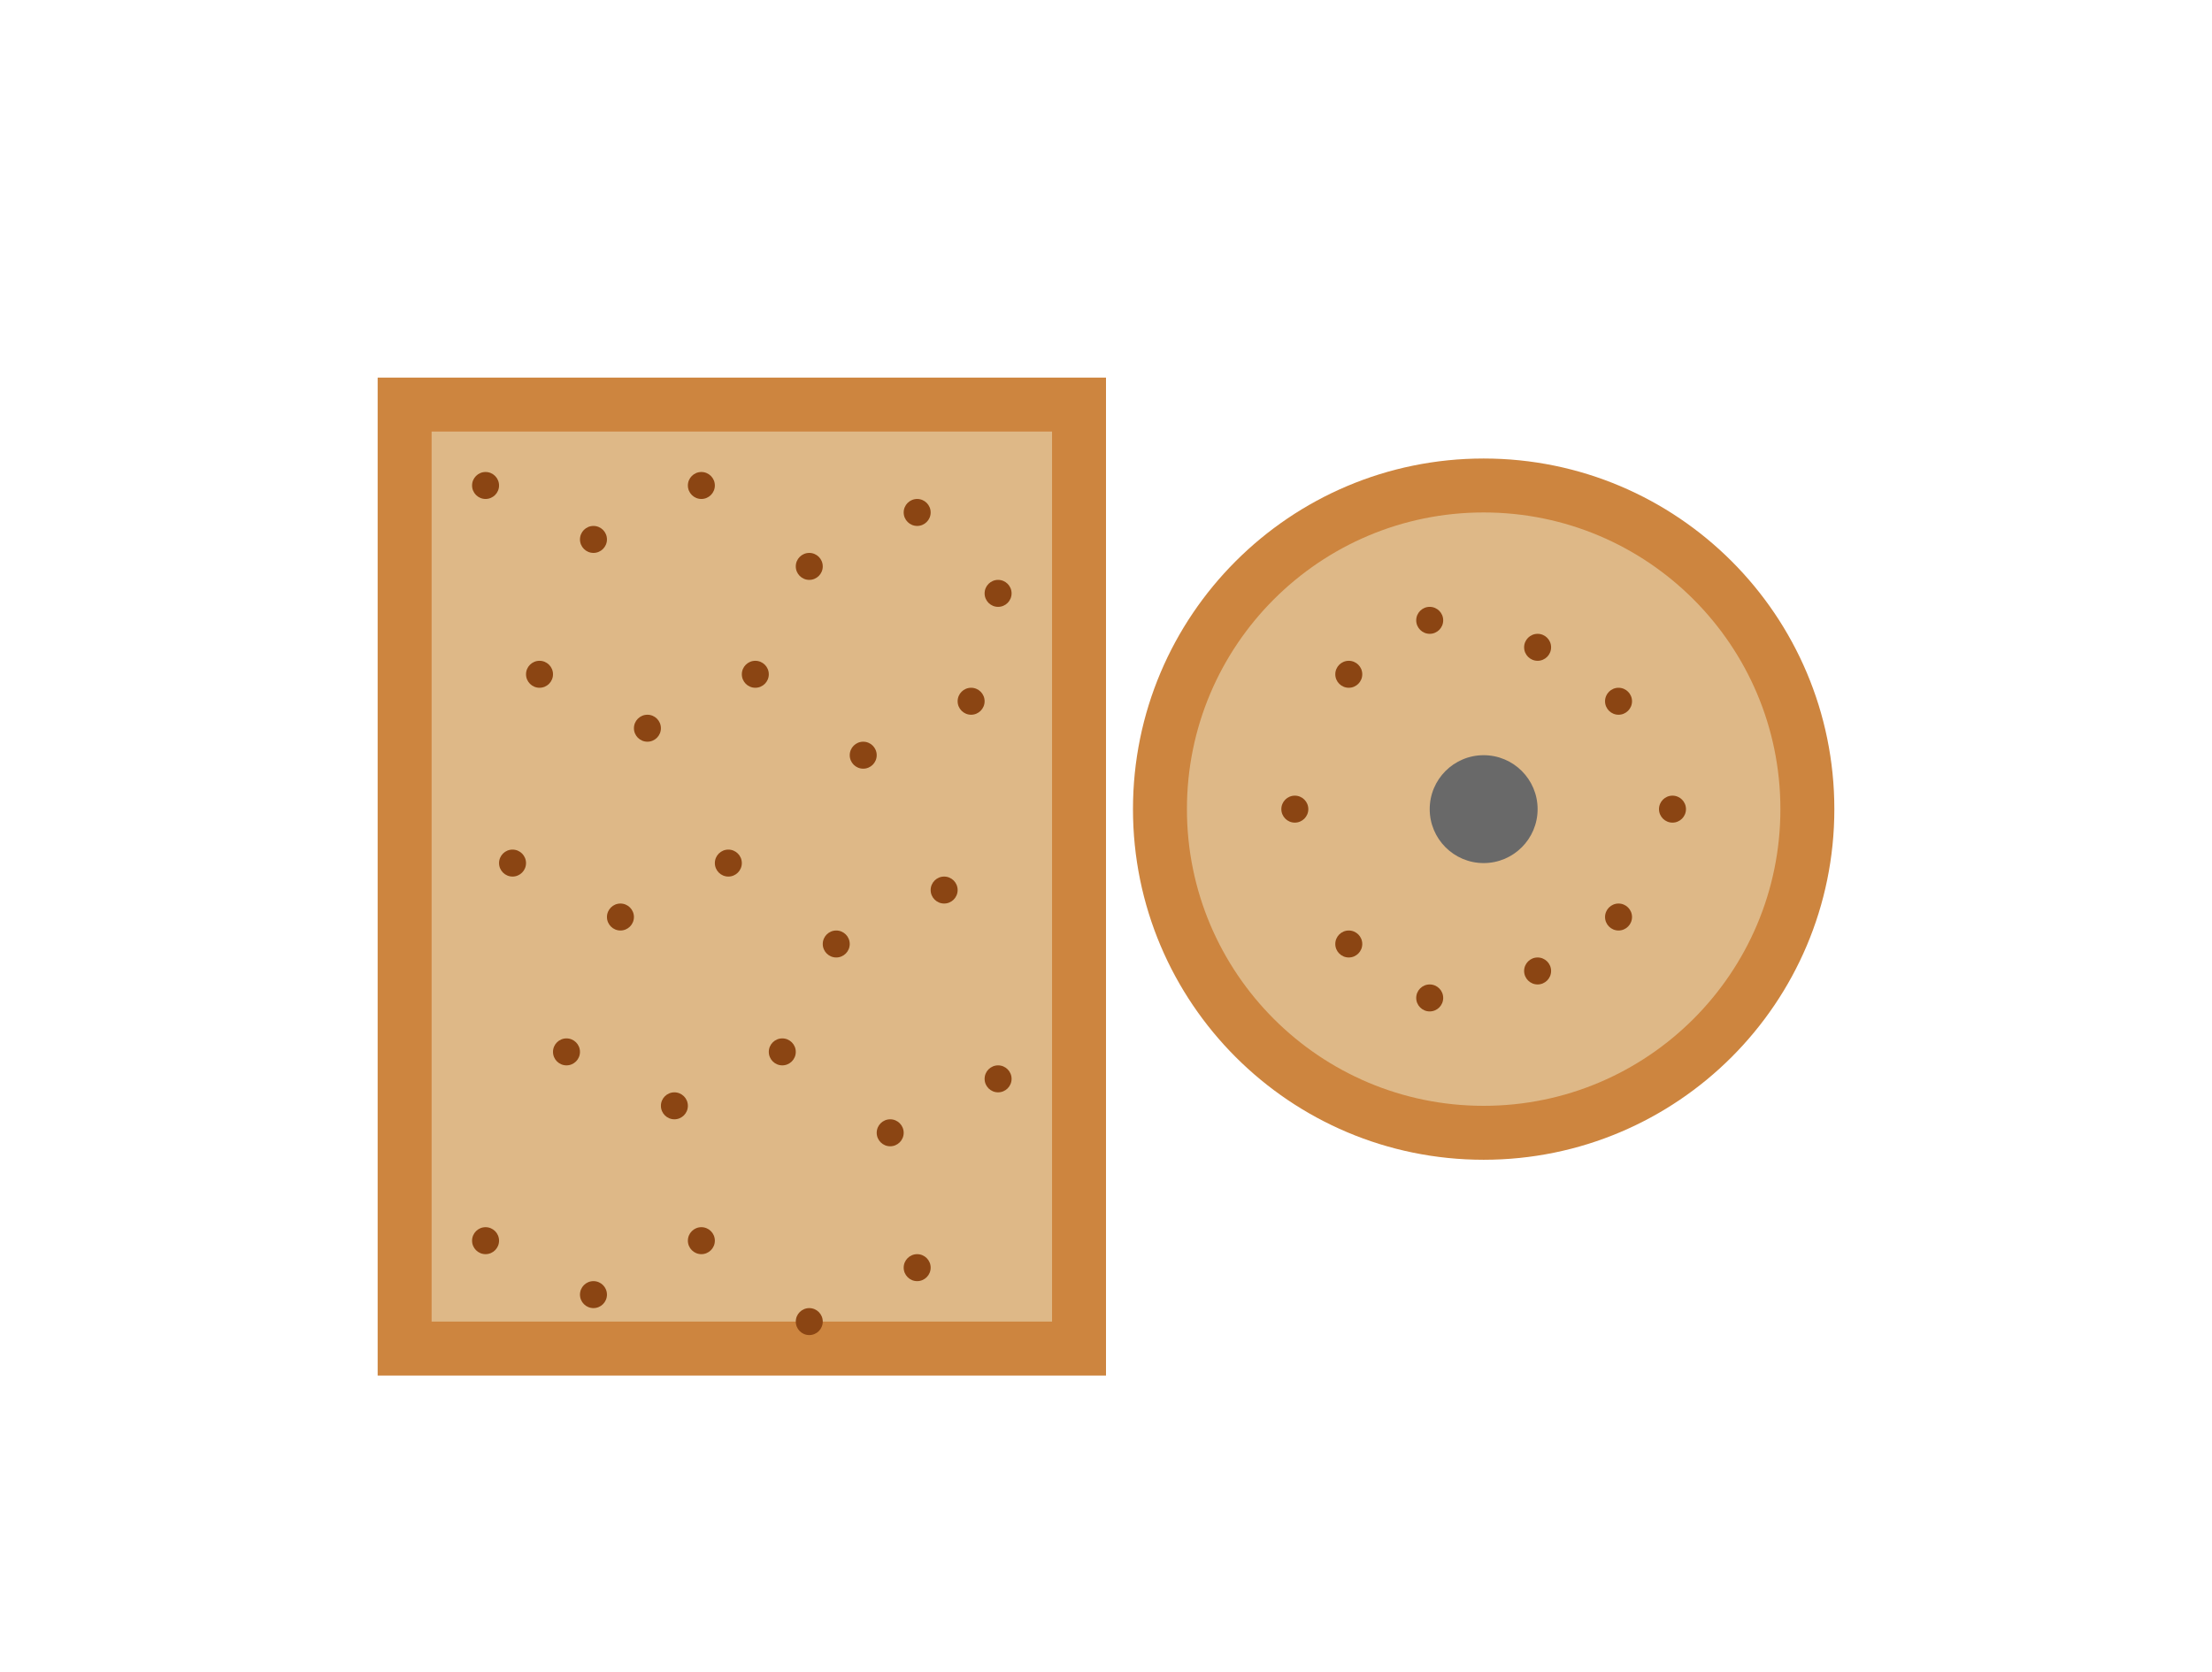 <svg width="82" height="62" viewBox="0 0 82 62" fill="none" xmlns="http://www.w3.org/2000/svg">
  <!-- Hoja de lija -->
  <rect x="15" y="15" width="25" height="35" fill="#DEB887" stroke="#CD853F" stroke-width="2"/>
  
  <!-- Textura de lija -->
  <circle cx="18" cy="18" r="0.5" fill="#8B4513"/>
  <circle cx="22" cy="20" r="0.5" fill="#8B4513"/>
  <circle cx="26" cy="18" r="0.5" fill="#8B4513"/>
  <circle cx="30" cy="21" r="0.5" fill="#8B4513"/>
  <circle cx="34" cy="19" r="0.5" fill="#8B4513"/>
  <circle cx="37" cy="22" r="0.5" fill="#8B4513"/>
  <circle cx="20" cy="25" r="0.5" fill="#8B4513"/>
  <circle cx="24" cy="27" r="0.5" fill="#8B4513"/>
  <circle cx="28" cy="25" r="0.5" fill="#8B4513"/>
  <circle cx="32" cy="28" r="0.5" fill="#8B4513"/>
  <circle cx="36" cy="26" r="0.5" fill="#8B4513"/>
  <circle cx="19" cy="32" r="0.5" fill="#8B4513"/>
  <circle cx="23" cy="34" r="0.5" fill="#8B4513"/>
  <circle cx="27" cy="32" r="0.5" fill="#8B4513"/>
  <circle cx="31" cy="35" r="0.5" fill="#8B4513"/>
  <circle cx="35" cy="33" r="0.5" fill="#8B4513"/>
  <circle cx="21" cy="39" r="0.5" fill="#8B4513"/>
  <circle cx="25" cy="41" r="0.5" fill="#8B4513"/>
  <circle cx="29" cy="39" r="0.5" fill="#8B4513"/>
  <circle cx="33" cy="42" r="0.5" fill="#8B4513"/>
  <circle cx="37" cy="40" r="0.5" fill="#8B4513"/>
  <circle cx="18" cy="46" r="0.5" fill="#8B4513"/>
  <circle cx="22" cy="48" r="0.5" fill="#8B4513"/>
  <circle cx="26" cy="46" r="0.5" fill="#8B4513"/>
  <circle cx="30" cy="49" r="0.5" fill="#8B4513"/>
  <circle cx="34" cy="47" r="0.5" fill="#8B4513"/>
  
  <!-- Disco de lija -->
  <circle cx="55" cy="30" r="12" fill="#DEB887" stroke="#CD853F" stroke-width="2"/>
  <circle cx="55" cy="30" r="2" fill="#696969"/>
  
  <!-- Textura del disco -->
  <circle cx="50" cy="25" r="0.5" fill="#8B4513"/>
  <circle cx="53" cy="23" r="0.5" fill="#8B4513"/>
  <circle cx="57" cy="24" r="0.5" fill="#8B4513"/>
  <circle cx="60" cy="26" r="0.5" fill="#8B4513"/>
  <circle cx="62" cy="30" r="0.5" fill="#8B4513"/>
  <circle cx="60" cy="34" r="0.5" fill="#8B4513"/>
  <circle cx="57" cy="36" r="0.5" fill="#8B4513"/>
  <circle cx="53" cy="37" r="0.5" fill="#8B4513"/>
  <circle cx="50" cy="35" r="0.5" fill="#8B4513"/>
  <circle cx="48" cy="30" r="0.5" fill="#8B4513"/>
</svg>
